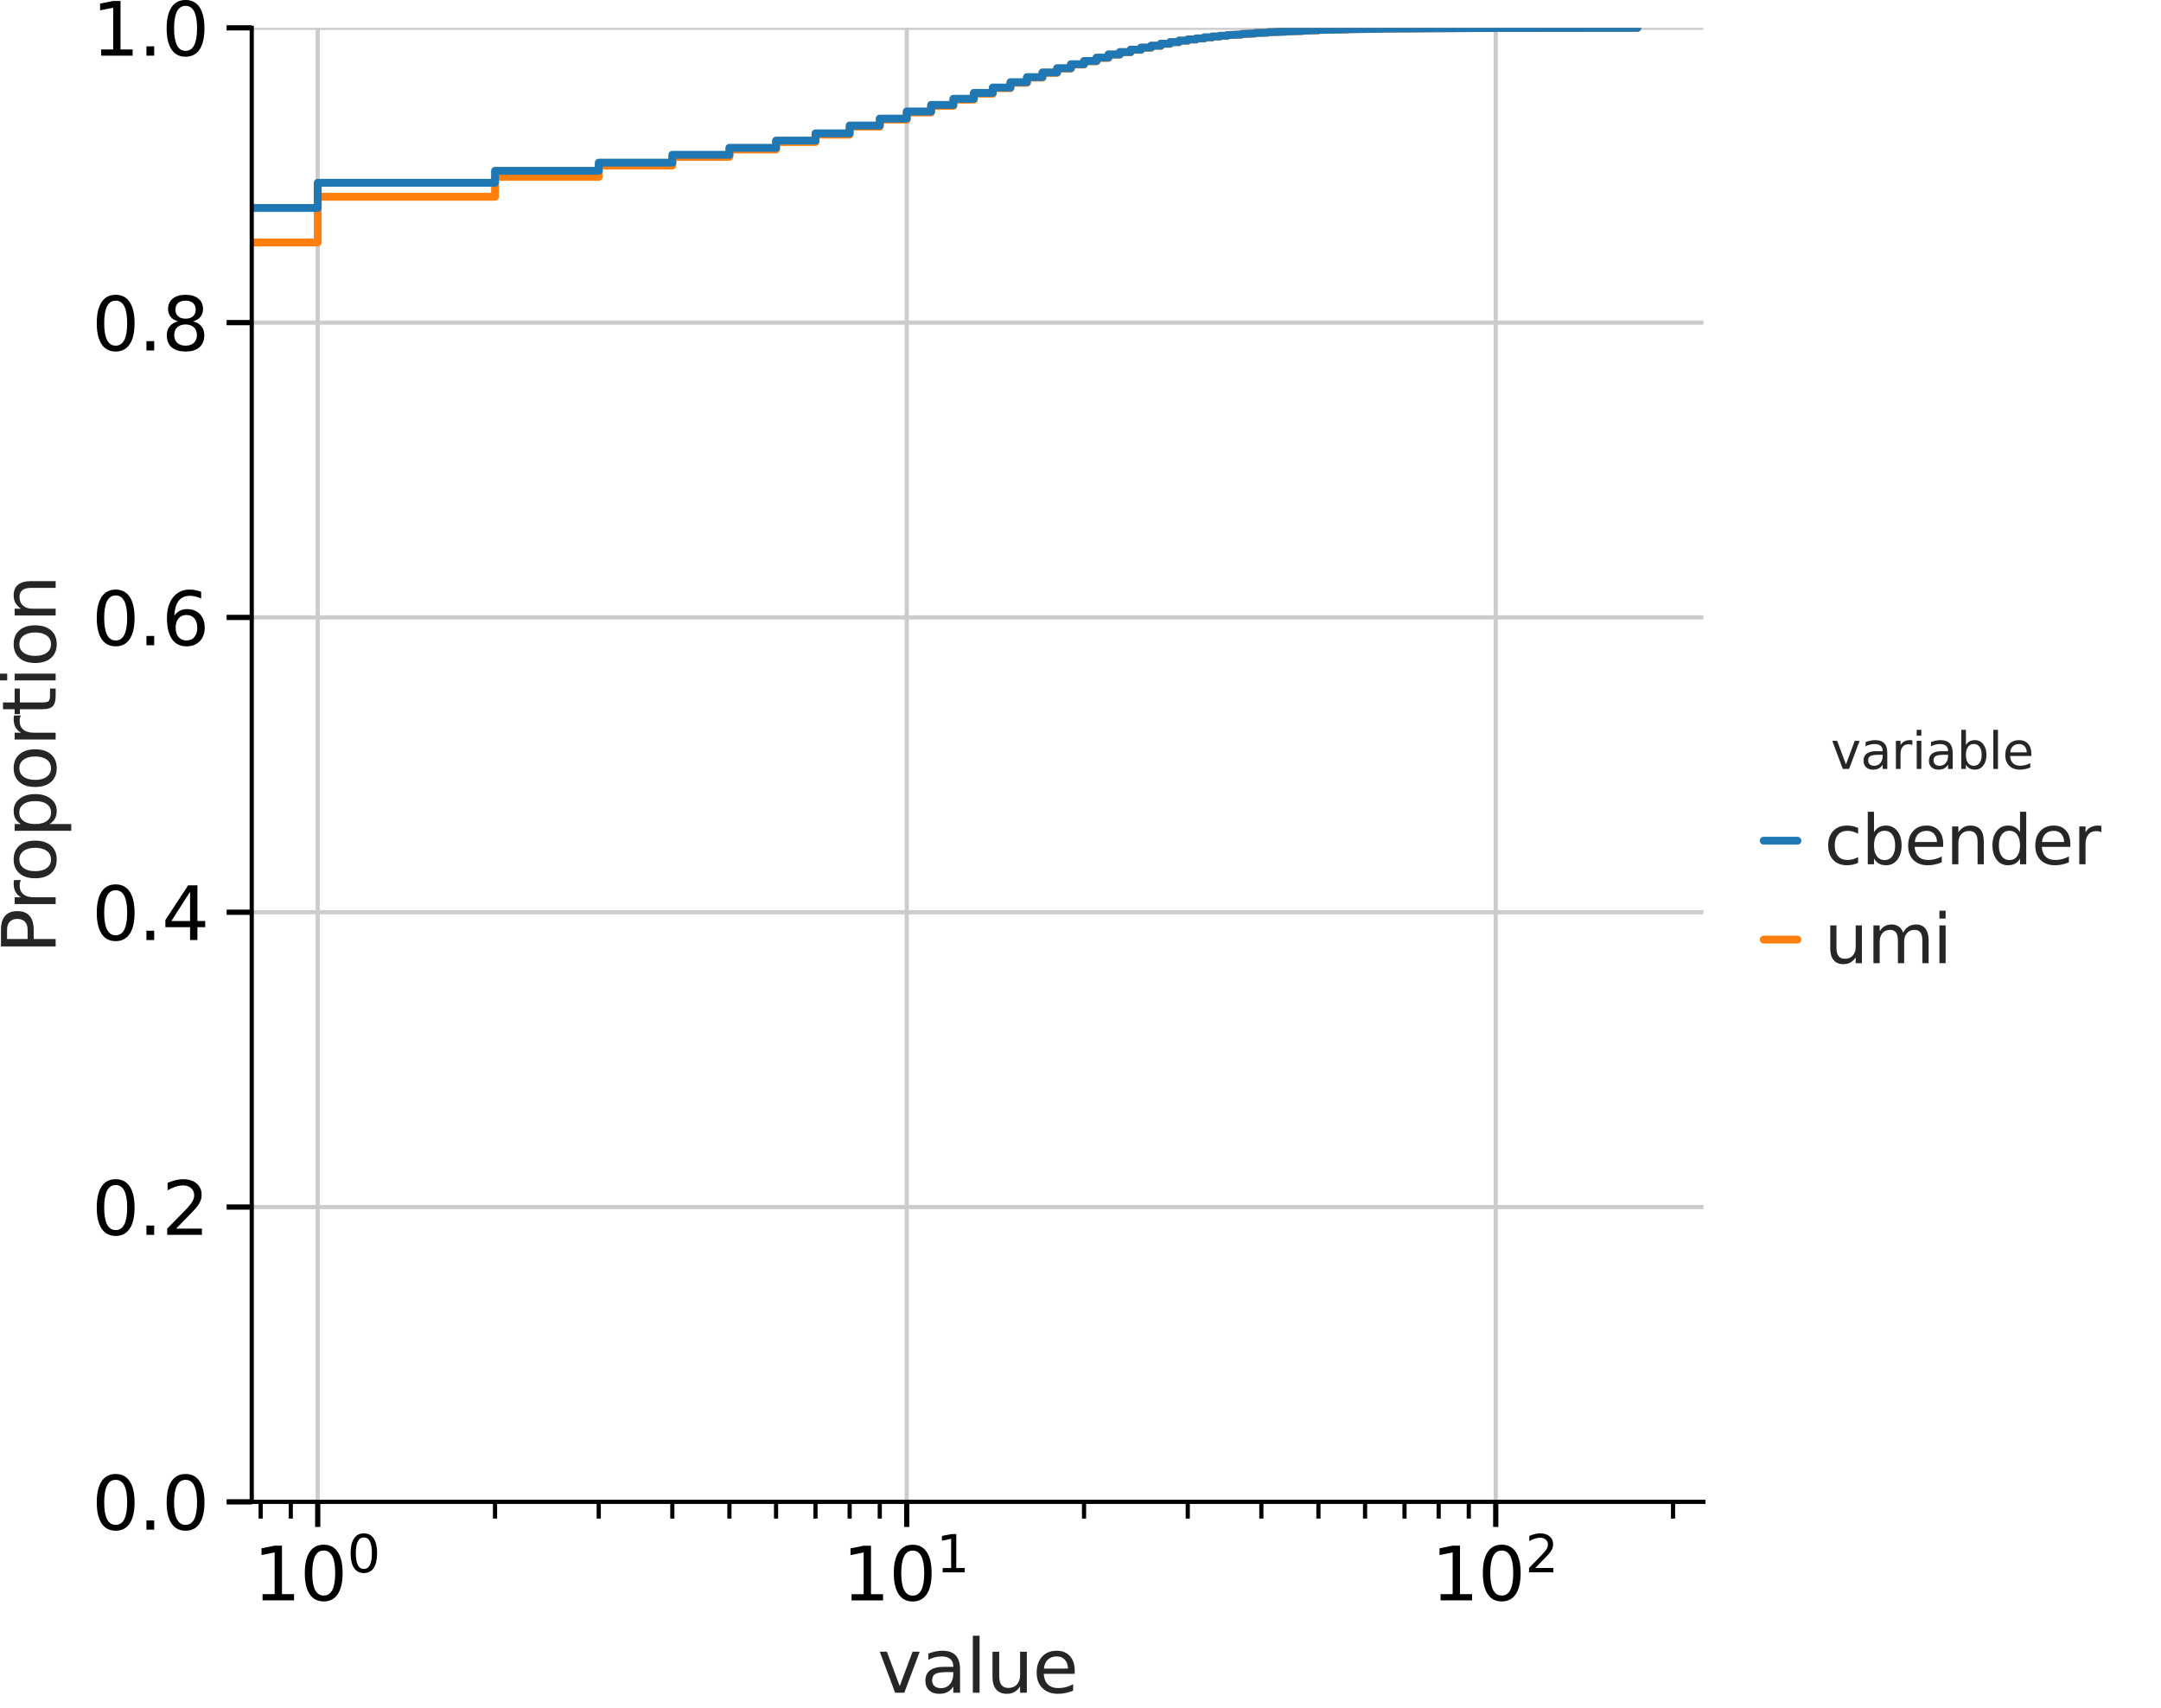 <?xml version="1.0" encoding="utf-8" standalone="no"?>
<!DOCTYPE svg PUBLIC "-//W3C//DTD SVG 1.1//EN"
  "http://www.w3.org/Graphics/SVG/1.1/DTD/svg11.dtd">
<svg height="326.448pt" version="1.1" viewBox="0 0 413.025 326.448" width="413.025pt" xmlns="http://www.w3.org/2000/svg" xmlns:xlink="http://www.w3.org/1999/xlink">
 <defs>
  <style type="text/css">*{stroke-linecap:butt;stroke-linejoin:round;}</style>
 </defs>
 <g id="figure_1">
  <g id="patch_1">
   <path d="M 0 326.448 
L 413.025 326.448 
L 413.025 0 
L 0 0 
z
" style="fill:none;"/>
  </g>
  <g id="axes_1">
   <g id="patch_2">
    <path d="M 48.114 287.049 
L 325.567 287.049 
L 325.567 5.319 
L 48.114 5.319 
z
" style="fill:none;"/>
   </g>
   <g id="matplotlib.axis_1">
    <g id="xtick_1">
     <g id="line2d_1">
      <path clip-path="url(#pc43ae33d07)" d="M 60.725 287.049 
L 60.725 5.319 
" style="fill:none;stroke:#cccccc;stroke-linecap:round;stroke-width:0.8;"/>
     </g>
     <g id="line2d_2">
      <defs>
       <path d="M 0 0 
L 0 4.8 
" id="mc03ee89eaf" style="stroke:#000000;"/>
      </defs>
      <g>
       <use style="stroke:#000000;" x="60.725" xlink:href="#mc03ee89eaf" y="287.049"/>
      </g>
     </g>
     <g id="text_1">
      <!-- $\mathdefault{10^{0}}$ -->
      <g transform="translate(48.405 305.987)scale(0.14 -0.14)">
       <defs>
        <path d="M 794 531 
L 1825 531 
L 1825 4091 
L 703 3866 
L 703 4441 
L 1819 4666 
L 2450 4666 
L 2450 531 
L 3481 531 
L 3481 0 
L 794 0 
L 794 531 
z
" id="DejaVuSans-31" transform="scale(0.016)"/>
        <path d="M 2034 4250 
Q 1547 4250 1301 3770 
Q 1056 3291 1056 2328 
Q 1056 1369 1301 889 
Q 1547 409 2034 409 
Q 2525 409 2770 889 
Q 3016 1369 3016 2328 
Q 3016 3291 2770 3770 
Q 2525 4250 2034 4250 
z
M 2034 4750 
Q 2819 4750 3233 4129 
Q 3647 3509 3647 2328 
Q 3647 1150 3233 529 
Q 2819 -91 2034 -91 
Q 1250 -91 836 529 
Q 422 1150 422 2328 
Q 422 3509 836 4129 
Q 1250 4750 2034 4750 
z
" id="DejaVuSans-30" transform="scale(0.016)"/>
       </defs>
       <use transform="translate(0 0.766)" xlink:href="#DejaVuSans-31"/>
       <use transform="translate(63.623 0.766)" xlink:href="#DejaVuSans-30"/>
       <use transform="translate(128.203 39.047)scale(0.7)" xlink:href="#DejaVuSans-30"/>
      </g>
     </g>
    </g>
    <g id="xtick_2">
     <g id="line2d_3">
      <path clip-path="url(#pc43ae33d07)" d="M 173.3 287.049 
L 173.3 5.319 
" style="fill:none;stroke:#cccccc;stroke-linecap:round;stroke-width:0.8;"/>
     </g>
     <g id="line2d_4">
      <g>
       <use style="stroke:#000000;" x="173.3" xlink:href="#mc03ee89eaf" y="287.049"/>
      </g>
     </g>
     <g id="text_2">
      <!-- $\mathdefault{10^{1}}$ -->
      <g transform="translate(160.98 305.987)scale(0.14 -0.14)">
       <use transform="translate(0 0.684)" xlink:href="#DejaVuSans-31"/>
       <use transform="translate(63.623 0.684)" xlink:href="#DejaVuSans-30"/>
       <use transform="translate(128.203 38.966)scale(0.7)" xlink:href="#DejaVuSans-31"/>
      </g>
     </g>
    </g>
    <g id="xtick_3">
     <g id="line2d_5">
      <path clip-path="url(#pc43ae33d07)" d="M 285.876 287.049 
L 285.876 5.319 
" style="fill:none;stroke:#cccccc;stroke-linecap:round;stroke-width:0.8;"/>
     </g>
     <g id="line2d_6">
      <g>
       <use style="stroke:#000000;" x="285.876" xlink:href="#mc03ee89eaf" y="287.049"/>
      </g>
     </g>
     <g id="text_3">
      <!-- $\mathdefault{10^{2}}$ -->
      <g transform="translate(273.556 305.987)scale(0.14 -0.14)">
       <defs>
        <path d="M 1228 531 
L 3431 531 
L 3431 0 
L 469 0 
L 469 531 
Q 828 903 1448 1529 
Q 2069 2156 2228 2338 
Q 2531 2678 2651 2914 
Q 2772 3150 2772 3378 
Q 2772 3750 2511 3984 
Q 2250 4219 1831 4219 
Q 1534 4219 1204 4116 
Q 875 4013 500 3803 
L 500 4441 
Q 881 4594 1212 4672 
Q 1544 4750 1819 4750 
Q 2544 4750 2975 4387 
Q 3406 4025 3406 3419 
Q 3406 3131 3298 2873 
Q 3191 2616 2906 2266 
Q 2828 2175 2409 1742 
Q 1991 1309 1228 531 
z
" id="DejaVuSans-32" transform="scale(0.016)"/>
       </defs>
       <use transform="translate(0 0.766)" xlink:href="#DejaVuSans-31"/>
       <use transform="translate(63.623 0.766)" xlink:href="#DejaVuSans-30"/>
       <use transform="translate(128.203 39.047)scale(0.7)" xlink:href="#DejaVuSans-32"/>
      </g>
     </g>
    </g>
    <g id="xtick_4">
     <g id="line2d_7">
      <defs>
       <path d="M 0 0 
L 0 3.2 
" id="m38c4091785" style="stroke:#000000;stroke-width:0.8;"/>
      </defs>
      <g>
       <use style="stroke:#000000;stroke-width:0.8;" x="49.816" xlink:href="#m38c4091785" y="287.049"/>
      </g>
     </g>
    </g>
    <g id="xtick_5">
     <g id="line2d_8">
      <g>
       <use style="stroke:#000000;stroke-width:0.8;" x="55.574" xlink:href="#m38c4091785" y="287.049"/>
      </g>
     </g>
    </g>
    <g id="xtick_6">
     <g id="line2d_9">
      <g>
       <use style="stroke:#000000;stroke-width:0.8;" x="94.614" xlink:href="#m38c4091785" y="287.049"/>
      </g>
     </g>
    </g>
    <g id="xtick_7">
     <g id="line2d_10">
      <g>
       <use style="stroke:#000000;stroke-width:0.8;" x="114.437" xlink:href="#m38c4091785" y="287.049"/>
      </g>
     </g>
    </g>
    <g id="xtick_8">
     <g id="line2d_11">
      <g>
       <use style="stroke:#000000;stroke-width:0.8;" x="128.502" xlink:href="#m38c4091785" y="287.049"/>
      </g>
     </g>
    </g>
    <g id="xtick_9">
     <g id="line2d_12">
      <g>
       <use style="stroke:#000000;stroke-width:0.8;" x="139.412" xlink:href="#m38c4091785" y="287.049"/>
      </g>
     </g>
    </g>
    <g id="xtick_10">
     <g id="line2d_13">
      <g>
       <use style="stroke:#000000;stroke-width:0.8;" x="148.326" xlink:href="#m38c4091785" y="287.049"/>
      </g>
     </g>
    </g>
    <g id="xtick_11">
     <g id="line2d_14">
      <g>
       <use style="stroke:#000000;stroke-width:0.8;" x="155.862" xlink:href="#m38c4091785" y="287.049"/>
      </g>
     </g>
    </g>
    <g id="xtick_12">
     <g id="line2d_15">
      <g>
       <use style="stroke:#000000;stroke-width:0.8;" x="162.391" xlink:href="#m38c4091785" y="287.049"/>
      </g>
     </g>
    </g>
    <g id="xtick_13">
     <g id="line2d_16">
      <g>
       <use style="stroke:#000000;stroke-width:0.8;" x="168.149" xlink:href="#m38c4091785" y="287.049"/>
      </g>
     </g>
    </g>
    <g id="xtick_14">
     <g id="line2d_17">
      <g>
       <use style="stroke:#000000;stroke-width:0.8;" x="207.189" xlink:href="#m38c4091785" y="287.049"/>
      </g>
     </g>
    </g>
    <g id="xtick_15">
     <g id="line2d_18">
      <g>
       <use style="stroke:#000000;stroke-width:0.8;" x="227.012" xlink:href="#m38c4091785" y="287.049"/>
      </g>
     </g>
    </g>
    <g id="xtick_16">
     <g id="line2d_19">
      <g>
       <use style="stroke:#000000;stroke-width:0.8;" x="241.077" xlink:href="#m38c4091785" y="287.049"/>
      </g>
     </g>
    </g>
    <g id="xtick_17">
     <g id="line2d_20">
      <g>
       <use style="stroke:#000000;stroke-width:0.8;" x="251.987" xlink:href="#m38c4091785" y="287.049"/>
      </g>
     </g>
    </g>
    <g id="xtick_18">
     <g id="line2d_21">
      <g>
       <use style="stroke:#000000;stroke-width:0.8;" x="260.901" xlink:href="#m38c4091785" y="287.049"/>
      </g>
     </g>
    </g>
    <g id="xtick_19">
     <g id="line2d_22">
      <g>
       <use style="stroke:#000000;stroke-width:0.8;" x="268.437" xlink:href="#m38c4091785" y="287.049"/>
      </g>
     </g>
    </g>
    <g id="xtick_20">
     <g id="line2d_23">
      <g>
       <use style="stroke:#000000;stroke-width:0.8;" x="274.966" xlink:href="#m38c4091785" y="287.049"/>
      </g>
     </g>
    </g>
    <g id="xtick_21">
     <g id="line2d_24">
      <g>
       <use style="stroke:#000000;stroke-width:0.8;" x="280.724" xlink:href="#m38c4091785" y="287.049"/>
      </g>
     </g>
    </g>
    <g id="xtick_22">
     <g id="line2d_25">
      <g>
       <use style="stroke:#000000;stroke-width:0.8;" x="319.764" xlink:href="#m38c4091785" y="287.049"/>
      </g>
     </g>
    </g>
    <g id="text_4">
     <!-- value -->
     <g style="fill:#262626;" transform="translate(167.719 323.536)scale(0.14 -0.14)">
      <defs>
       <path d="M 191 3500 
L 800 3500 
L 1894 563 
L 2988 3500 
L 3597 3500 
L 2284 0 
L 1503 0 
L 191 3500 
z
" id="DejaVuSans-76" transform="scale(0.016)"/>
       <path d="M 2194 1759 
Q 1497 1759 1228 1600 
Q 959 1441 959 1056 
Q 959 750 1161 570 
Q 1363 391 1709 391 
Q 2188 391 2477 730 
Q 2766 1069 2766 1631 
L 2766 1759 
L 2194 1759 
z
M 3341 1997 
L 3341 0 
L 2766 0 
L 2766 531 
Q 2569 213 2275 61 
Q 1981 -91 1556 -91 
Q 1019 -91 701 211 
Q 384 513 384 1019 
Q 384 1609 779 1909 
Q 1175 2209 1959 2209 
L 2766 2209 
L 2766 2266 
Q 2766 2663 2505 2880 
Q 2244 3097 1772 3097 
Q 1472 3097 1187 3025 
Q 903 2953 641 2809 
L 641 3341 
Q 956 3463 1253 3523 
Q 1550 3584 1831 3584 
Q 2591 3584 2966 3190 
Q 3341 2797 3341 1997 
z
" id="DejaVuSans-61" transform="scale(0.016)"/>
       <path d="M 603 4863 
L 1178 4863 
L 1178 0 
L 603 0 
L 603 4863 
z
" id="DejaVuSans-6c" transform="scale(0.016)"/>
       <path d="M 544 1381 
L 544 3500 
L 1119 3500 
L 1119 1403 
Q 1119 906 1312 657 
Q 1506 409 1894 409 
Q 2359 409 2629 706 
Q 2900 1003 2900 1516 
L 2900 3500 
L 3475 3500 
L 3475 0 
L 2900 0 
L 2900 538 
Q 2691 219 2414 64 
Q 2138 -91 1772 -91 
Q 1169 -91 856 284 
Q 544 659 544 1381 
z
M 1991 3584 
L 1991 3584 
z
" id="DejaVuSans-75" transform="scale(0.016)"/>
       <path d="M 3597 1894 
L 3597 1613 
L 953 1613 
Q 991 1019 1311 708 
Q 1631 397 2203 397 
Q 2534 397 2845 478 
Q 3156 559 3463 722 
L 3463 178 
Q 3153 47 2828 -22 
Q 2503 -91 2169 -91 
Q 1331 -91 842 396 
Q 353 884 353 1716 
Q 353 2575 817 3079 
Q 1281 3584 2069 3584 
Q 2775 3584 3186 3129 
Q 3597 2675 3597 1894 
z
M 3022 2063 
Q 3016 2534 2758 2815 
Q 2500 3097 2075 3097 
Q 1594 3097 1305 2825 
Q 1016 2553 972 2059 
L 3022 2063 
z
" id="DejaVuSans-65" transform="scale(0.016)"/>
      </defs>
      <use xlink:href="#DejaVuSans-76"/>
      <use x="59.18" xlink:href="#DejaVuSans-61"/>
      <use x="120.459" xlink:href="#DejaVuSans-6c"/>
      <use x="148.242" xlink:href="#DejaVuSans-75"/>
      <use x="211.621" xlink:href="#DejaVuSans-65"/>
     </g>
    </g>
   </g>
   <g id="matplotlib.axis_2">
    <g id="ytick_1">
     <g id="line2d_26">
      <path clip-path="url(#pc43ae33d07)" d="M 48.114 287.049 
L 325.567 287.049 
" style="fill:none;stroke:#cccccc;stroke-linecap:round;stroke-width:0.8;"/>
     </g>
     <g id="line2d_27">
      <defs>
       <path d="M 0 0 
L -4.8 0 
" id="mcc634d9565" style="stroke:#000000;"/>
      </defs>
      <g>
       <use style="stroke:#000000;" x="48.114" xlink:href="#mcc634d9565" y="287.049"/>
      </g>
     </g>
     <g id="text_5">
      <!-- 0.0 -->
      <g transform="translate(17.549 292.368)scale(0.14 -0.14)">
       <defs>
        <path d="M 684 794 
L 1344 794 
L 1344 0 
L 684 0 
L 684 794 
z
" id="DejaVuSans-2e" transform="scale(0.016)"/>
       </defs>
       <use xlink:href="#DejaVuSans-30"/>
       <use x="63.623" xlink:href="#DejaVuSans-2e"/>
       <use x="95.41" xlink:href="#DejaVuSans-30"/>
      </g>
     </g>
    </g>
    <g id="ytick_2">
     <g id="line2d_28">
      <path clip-path="url(#pc43ae33d07)" d="M 48.114 230.703 
L 325.567 230.703 
" style="fill:none;stroke:#cccccc;stroke-linecap:round;stroke-width:0.8;"/>
     </g>
     <g id="line2d_29">
      <g>
       <use style="stroke:#000000;" x="48.114" xlink:href="#mcc634d9565" y="230.703"/>
      </g>
     </g>
     <g id="text_6">
      <!-- 0.2 -->
      <g transform="translate(17.549 236.022)scale(0.14 -0.14)">
       <use xlink:href="#DejaVuSans-30"/>
       <use x="63.623" xlink:href="#DejaVuSans-2e"/>
       <use x="95.41" xlink:href="#DejaVuSans-32"/>
      </g>
     </g>
    </g>
    <g id="ytick_3">
     <g id="line2d_30">
      <path clip-path="url(#pc43ae33d07)" d="M 48.114 174.357 
L 325.567 174.357 
" style="fill:none;stroke:#cccccc;stroke-linecap:round;stroke-width:0.8;"/>
     </g>
     <g id="line2d_31">
      <g>
       <use style="stroke:#000000;" x="48.114" xlink:href="#mcc634d9565" y="174.357"/>
      </g>
     </g>
     <g id="text_7">
      <!-- 0.4 -->
      <g transform="translate(17.549 179.676)scale(0.14 -0.14)">
       <defs>
        <path d="M 2419 4116 
L 825 1625 
L 2419 1625 
L 2419 4116 
z
M 2253 4666 
L 3047 4666 
L 3047 1625 
L 3713 1625 
L 3713 1100 
L 3047 1100 
L 3047 0 
L 2419 0 
L 2419 1100 
L 313 1100 
L 313 1709 
L 2253 4666 
z
" id="DejaVuSans-34" transform="scale(0.016)"/>
       </defs>
       <use xlink:href="#DejaVuSans-30"/>
       <use x="63.623" xlink:href="#DejaVuSans-2e"/>
       <use x="95.41" xlink:href="#DejaVuSans-34"/>
      </g>
     </g>
    </g>
    <g id="ytick_4">
     <g id="line2d_32">
      <path clip-path="url(#pc43ae33d07)" d="M 48.114 118.011 
L 325.567 118.011 
" style="fill:none;stroke:#cccccc;stroke-linecap:round;stroke-width:0.8;"/>
     </g>
     <g id="line2d_33">
      <g>
       <use style="stroke:#000000;" x="48.114" xlink:href="#mcc634d9565" y="118.011"/>
      </g>
     </g>
     <g id="text_8">
      <!-- 0.6 -->
      <g transform="translate(17.549 123.33)scale(0.14 -0.14)">
       <defs>
        <path d="M 2113 2584 
Q 1688 2584 1439 2293 
Q 1191 2003 1191 1497 
Q 1191 994 1439 701 
Q 1688 409 2113 409 
Q 2538 409 2786 701 
Q 3034 994 3034 1497 
Q 3034 2003 2786 2293 
Q 2538 2584 2113 2584 
z
M 3366 4563 
L 3366 3988 
Q 3128 4100 2886 4159 
Q 2644 4219 2406 4219 
Q 1781 4219 1451 3797 
Q 1122 3375 1075 2522 
Q 1259 2794 1537 2939 
Q 1816 3084 2150 3084 
Q 2853 3084 3261 2657 
Q 3669 2231 3669 1497 
Q 3669 778 3244 343 
Q 2819 -91 2113 -91 
Q 1303 -91 875 529 
Q 447 1150 447 2328 
Q 447 3434 972 4092 
Q 1497 4750 2381 4750 
Q 2619 4750 2861 4703 
Q 3103 4656 3366 4563 
z
" id="DejaVuSans-36" transform="scale(0.016)"/>
       </defs>
       <use xlink:href="#DejaVuSans-30"/>
       <use x="63.623" xlink:href="#DejaVuSans-2e"/>
       <use x="95.41" xlink:href="#DejaVuSans-36"/>
      </g>
     </g>
    </g>
    <g id="ytick_5">
     <g id="line2d_34">
      <path clip-path="url(#pc43ae33d07)" d="M 48.114 61.665 
L 325.567 61.665 
" style="fill:none;stroke:#cccccc;stroke-linecap:round;stroke-width:0.8;"/>
     </g>
     <g id="line2d_35">
      <g>
       <use style="stroke:#000000;" x="48.114" xlink:href="#mcc634d9565" y="61.665"/>
      </g>
     </g>
     <g id="text_9">
      <!-- 0.8 -->
      <g transform="translate(17.549 66.984)scale(0.14 -0.14)">
       <defs>
        <path d="M 2034 2216 
Q 1584 2216 1326 1975 
Q 1069 1734 1069 1313 
Q 1069 891 1326 650 
Q 1584 409 2034 409 
Q 2484 409 2743 651 
Q 3003 894 3003 1313 
Q 3003 1734 2745 1975 
Q 2488 2216 2034 2216 
z
M 1403 2484 
Q 997 2584 770 2862 
Q 544 3141 544 3541 
Q 544 4100 942 4425 
Q 1341 4750 2034 4750 
Q 2731 4750 3128 4425 
Q 3525 4100 3525 3541 
Q 3525 3141 3298 2862 
Q 3072 2584 2669 2484 
Q 3125 2378 3379 2068 
Q 3634 1759 3634 1313 
Q 3634 634 3220 271 
Q 2806 -91 2034 -91 
Q 1263 -91 848 271 
Q 434 634 434 1313 
Q 434 1759 690 2068 
Q 947 2378 1403 2484 
z
M 1172 3481 
Q 1172 3119 1398 2916 
Q 1625 2713 2034 2713 
Q 2441 2713 2670 2916 
Q 2900 3119 2900 3481 
Q 2900 3844 2670 4047 
Q 2441 4250 2034 4250 
Q 1625 4250 1398 4047 
Q 1172 3844 1172 3481 
z
" id="DejaVuSans-38" transform="scale(0.016)"/>
       </defs>
       <use xlink:href="#DejaVuSans-30"/>
       <use x="63.623" xlink:href="#DejaVuSans-2e"/>
       <use x="95.41" xlink:href="#DejaVuSans-38"/>
      </g>
     </g>
    </g>
    <g id="ytick_6">
     <g id="line2d_36">
      <path clip-path="url(#pc43ae33d07)" d="M 48.114 5.319 
L 325.567 5.319 
" style="fill:none;stroke:#cccccc;stroke-linecap:round;stroke-width:0.8;"/>
     </g>
     <g id="line2d_37">
      <g>
       <use style="stroke:#000000;" x="48.114" xlink:href="#mcc634d9565" y="5.319"/>
      </g>
     </g>
     <g id="text_10">
      <!-- 1.0 -->
      <g transform="translate(17.549 10.638)scale(0.14 -0.14)">
       <use xlink:href="#DejaVuSans-31"/>
       <use x="63.623" xlink:href="#DejaVuSans-2e"/>
       <use x="95.41" xlink:href="#DejaVuSans-30"/>
      </g>
     </g>
    </g>
    <g id="text_11">
     <!-- Proportion -->
     <g style="fill:#262626;" transform="translate(10.638 182.298)rotate(-90)scale(0.14 -0.14)">
      <defs>
       <path d="M 1259 4147 
L 1259 2394 
L 2053 2394 
Q 2494 2394 2734 2622 
Q 2975 2850 2975 3272 
Q 2975 3691 2734 3919 
Q 2494 4147 2053 4147 
L 1259 4147 
z
M 628 4666 
L 2053 4666 
Q 2838 4666 3239 4311 
Q 3641 3956 3641 3272 
Q 3641 2581 3239 2228 
Q 2838 1875 2053 1875 
L 1259 1875 
L 1259 0 
L 628 0 
L 628 4666 
z
" id="DejaVuSans-50" transform="scale(0.016)"/>
       <path d="M 2631 2963 
Q 2534 3019 2420 3045 
Q 2306 3072 2169 3072 
Q 1681 3072 1420 2755 
Q 1159 2438 1159 1844 
L 1159 0 
L 581 0 
L 581 3500 
L 1159 3500 
L 1159 2956 
Q 1341 3275 1631 3429 
Q 1922 3584 2338 3584 
Q 2397 3584 2469 3576 
Q 2541 3569 2628 3553 
L 2631 2963 
z
" id="DejaVuSans-72" transform="scale(0.016)"/>
       <path d="M 1959 3097 
Q 1497 3097 1228 2736 
Q 959 2375 959 1747 
Q 959 1119 1226 758 
Q 1494 397 1959 397 
Q 2419 397 2687 759 
Q 2956 1122 2956 1747 
Q 2956 2369 2687 2733 
Q 2419 3097 1959 3097 
z
M 1959 3584 
Q 2709 3584 3137 3096 
Q 3566 2609 3566 1747 
Q 3566 888 3137 398 
Q 2709 -91 1959 -91 
Q 1206 -91 779 398 
Q 353 888 353 1747 
Q 353 2609 779 3096 
Q 1206 3584 1959 3584 
z
" id="DejaVuSans-6f" transform="scale(0.016)"/>
       <path d="M 1159 525 
L 1159 -1331 
L 581 -1331 
L 581 3500 
L 1159 3500 
L 1159 2969 
Q 1341 3281 1617 3432 
Q 1894 3584 2278 3584 
Q 2916 3584 3314 3078 
Q 3713 2572 3713 1747 
Q 3713 922 3314 415 
Q 2916 -91 2278 -91 
Q 1894 -91 1617 61 
Q 1341 213 1159 525 
z
M 3116 1747 
Q 3116 2381 2855 2742 
Q 2594 3103 2138 3103 
Q 1681 3103 1420 2742 
Q 1159 2381 1159 1747 
Q 1159 1113 1420 752 
Q 1681 391 2138 391 
Q 2594 391 2855 752 
Q 3116 1113 3116 1747 
z
" id="DejaVuSans-70" transform="scale(0.016)"/>
       <path d="M 1172 4494 
L 1172 3500 
L 2356 3500 
L 2356 3053 
L 1172 3053 
L 1172 1153 
Q 1172 725 1289 603 
Q 1406 481 1766 481 
L 2356 481 
L 2356 0 
L 1766 0 
Q 1100 0 847 248 
Q 594 497 594 1153 
L 594 3053 
L 172 3053 
L 172 3500 
L 594 3500 
L 594 4494 
L 1172 4494 
z
" id="DejaVuSans-74" transform="scale(0.016)"/>
       <path d="M 603 3500 
L 1178 3500 
L 1178 0 
L 603 0 
L 603 3500 
z
M 603 4863 
L 1178 4863 
L 1178 4134 
L 603 4134 
L 603 4863 
z
" id="DejaVuSans-69" transform="scale(0.016)"/>
       <path d="M 3513 2113 
L 3513 0 
L 2938 0 
L 2938 2094 
Q 2938 2591 2744 2837 
Q 2550 3084 2163 3084 
Q 1697 3084 1428 2787 
Q 1159 2491 1159 1978 
L 1159 0 
L 581 0 
L 581 3500 
L 1159 3500 
L 1159 2956 
Q 1366 3272 1645 3428 
Q 1925 3584 2291 3584 
Q 2894 3584 3203 3211 
Q 3513 2838 3513 2113 
z
" id="DejaVuSans-6e" transform="scale(0.016)"/>
      </defs>
      <use xlink:href="#DejaVuSans-50"/>
      <use x="58.553" xlink:href="#DejaVuSans-72"/>
      <use x="97.416" xlink:href="#DejaVuSans-6f"/>
      <use x="158.598" xlink:href="#DejaVuSans-70"/>
      <use x="222.074" xlink:href="#DejaVuSans-6f"/>
      <use x="283.256" xlink:href="#DejaVuSans-72"/>
      <use x="324.369" xlink:href="#DejaVuSans-74"/>
      <use x="363.578" xlink:href="#DejaVuSans-69"/>
      <use x="391.361" xlink:href="#DejaVuSans-6f"/>
      <use x="452.543" xlink:href="#DejaVuSans-6e"/>
     </g>
    </g>
   </g>
   <g id="line2d_38">
    <path clip-path="url(#pc43ae33d07)" d="M -1 46.341 
L 60.725 46.341 
L 60.725 46.231 
L 60.725 37.608 
L 94.614 37.608 
L 94.614 37.498 
L 94.614 33.805 
L 114.437 33.805 
L 114.437 33.695 
L 114.437 31.643 
L 128.502 31.643 
L 128.502 31.533 
L 128.502 29.987 
L 139.412 29.987 
L 139.412 29.877 
L 139.412 28.566 
L 148.326 28.566 
L 148.326 28.456 
L 148.326 27.153 
L 155.862 27.153 
L 155.862 27.043 
L 155.862 25.735 
L 162.391 25.735 
L 162.391 25.625 
L 162.391 24.198 
L 168.149 24.198 
L 168.149 24.088 
L 168.149 22.854 
L 173.3 22.854 
L 173.3 22.744 
L 173.3 21.498 
L 177.96 21.498 
L 177.96 21.388 
L 177.96 20.246 
L 182.214 20.246 
L 182.214 20.136 
L 182.214 19.048 
L 186.128 19.048 
L 186.128 18.938 
L 186.128 17.906 
L 189.751 17.906 
L 189.751 17.796 
L 189.751 16.856 
L 193.124 16.856 
L 193.124 16.746 
L 193.124 15.827 
L 196.279 15.827 
L 196.279 15.717 
L 196.279 14.837 
L 199.243 14.837 
L 199.243 14.727 
L 199.243 13.936 
L 202.038 13.936 
L 202.038 13.826 
L 202.038 13.115 
L 204.681 13.115 
L 204.681 13.005 
L 204.681 12.336 
L 207.189 12.336 
L 207.189 12.226 
L 207.189 11.721 
L 209.574 11.721 
L 209.574 11.611 
L 209.574 11.067 
L 211.849 11.067 
L 211.849 10.957 
L 211.849 10.454 
L 214.022 10.454 
L 214.022 10.344 
L 214.022 9.981 
L 216.103 9.981 
L 216.103 9.871 
L 216.103 9.526 
L 218.099 9.526 
L 218.099 9.416 
L 218.099 9.119 
L 220.016 9.119 
L 220.016 9.009 
L 220.016 8.756 
L 221.861 8.756 
L 221.861 8.646 
L 221.861 8.379 
L 223.639 8.379 
L 223.639 8.269 
L 223.639 8.069 
L 225.355 8.069 
L 225.355 7.959 
L 225.355 7.784 
L 227.012 7.784 
L 227.012 7.674 
L 227.012 7.555 
L 228.616 7.555 
L 228.616 7.445 
L 228.616 7.353 
L 230.168 7.353 
L 230.168 7.243 
L 230.168 7.151 
L 231.672 7.151 
L 231.672 7.041 
L 231.672 6.993 
L 233.132 6.993 
L 233.132 6.883 
L 233.132 6.85 
L 234.549 6.85 
L 234.549 6.74 
L 234.549 6.722 
L 237.266 6.615 
L 237.266 6.612 
L 237.266 6.514 
L 239.84 6.404 
L 239.84 6.312 
L 242.285 6.247 
L 242.285 6.202 
L 242.285 6.166 
L 245.737 6.056 
L 245.737 6.006 
L 248.962 5.923 
L 248.962 5.896 
L 248.962 5.881 
L 251.987 5.777 
L 251.987 5.771 
L 251.987 5.723 
L 257.528 5.616 
L 257.528 5.613 
L 257.528 5.587 
L 264.056 5.497 
L 264.056 5.477 
L 264.056 5.474 
L 282.328 5.366 
L 282.328 5.364 
L 282.328 5.361 
L 312.955 5.322 
L 312.955 5.319 
" style="fill:none;stroke:#ff7f0e;stroke-linecap:round;stroke-width:1.5;"/>
   </g>
   <g id="line2d_39">
    <path clip-path="url(#pc43ae33d07)" d="M -1 39.749 
L 60.725 39.749 
L 60.725 39.639 
L 60.725 34.938 
L 94.614 34.938 
L 94.614 34.828 
L 94.614 32.651 
L 114.437 32.651 
L 114.437 32.541 
L 114.437 31.087 
L 128.502 31.087 
L 128.502 30.977 
L 128.502 29.583 
L 139.412 29.583 
L 139.412 29.473 
L 139.412 28.248 
L 148.326 28.248 
L 148.326 28.138 
L 148.326 26.877 
L 155.862 26.877 
L 155.862 26.767 
L 155.862 25.491 
L 162.391 25.491 
L 162.391 25.381 
L 162.391 23.987 
L 168.149 23.987 
L 168.149 23.877 
L 168.149 22.663 
L 173.3 22.663 
L 173.3 22.553 
L 173.3 21.307 
L 177.96 21.307 
L 177.96 21.197 
L 177.96 20.05 
L 182.214 20.05 
L 182.214 19.94 
L 182.214 18.884 
L 186.128 18.884 
L 186.128 18.774 
L 186.128 17.751 
L 189.751 17.751 
L 189.751 17.641 
L 189.751 16.728 
L 193.124 16.728 
L 193.124 16.618 
L 193.124 15.711 
L 196.279 15.711 
L 196.279 15.601 
L 196.279 14.733 
L 199.243 14.733 
L 199.243 14.623 
L 199.243 13.841 
L 202.038 13.841 
L 202.038 13.731 
L 202.038 13.026 
L 204.681 13.026 
L 204.681 12.916 
L 204.681 12.268 
L 207.189 12.268 
L 207.189 12.158 
L 207.189 11.658 
L 209.574 11.658 
L 209.574 11.548 
L 209.574 11.016 
L 211.849 11.016 
L 211.849 10.906 
L 211.849 10.401 
L 214.022 10.401 
L 214.022 10.291 
L 214.022 9.949 
L 216.103 9.949 
L 216.103 9.839 
L 216.103 9.479 
L 218.099 9.479 
L 218.099 9.369 
L 218.099 9.083 
L 220.016 9.083 
L 220.016 8.973 
L 220.016 8.727 
L 221.861 8.727 
L 221.861 8.617 
L 221.861 8.346 
L 223.639 8.346 
L 223.639 8.236 
L 223.639 8.04 
L 225.355 8.04 
L 225.355 7.93 
L 225.355 7.754 
L 227.012 7.754 
L 227.012 7.644 
L 227.012 7.537 
L 228.616 7.537 
L 228.616 7.427 
L 228.616 7.335 
L 230.168 7.335 
L 230.168 7.225 
L 230.168 7.136 
L 231.672 7.136 
L 231.672 7.026 
L 231.672 6.975 
L 233.132 6.975 
L 233.132 6.865 
L 233.132 6.832 
L 234.549 6.832 
L 234.549 6.722 
L 234.549 6.708 
L 237.266 6.6 
L 237.266 6.598 
L 237.266 6.496 
L 239.84 6.389 
L 239.84 6.386 
L 239.84 6.303 
L 242.285 6.241 
L 242.285 6.193 
L 242.285 6.16 
L 245.737 6.053 
L 245.737 6.05 
L 245.737 6.003 
L 248.962 5.917 
L 248.962 5.893 
L 248.962 5.878 
L 251.987 5.774 
L 251.987 5.768 
L 251.987 5.72 
L 257.528 5.616 
L 257.528 5.61 
L 257.528 5.587 
L 264.056 5.497 
L 264.056 5.477 
L 264.056 5.474 
L 282.328 5.364 
L 282.328 5.361 
L 312.955 5.322 
L 312.955 5.319 
" style="fill:none;stroke:#1f77b4;stroke-linecap:round;stroke-width:1.5;"/>
   </g>
   <g id="patch_3">
    <path d="M 48.114 287.049 
L 48.114 5.319 
" style="fill:none;stroke:#000000;stroke-linecap:square;stroke-linejoin:miter;stroke-width:0.8;"/>
   </g>
   <g id="patch_4">
    <path d="M 48.114 287.049 
L 325.567 287.049 
" style="fill:none;stroke:#000000;stroke-linecap:square;stroke-linejoin:miter;stroke-width:0.8;"/>
   </g>
  </g>
  <g id="legend_1">
   <g id="text_12">
    <!-- variable -->
    <g style="fill:#262626;" transform="translate(349.9 146.967)scale(0.096 -0.096)">
     <defs>
      <path d="M 3116 1747 
Q 3116 2381 2855 2742 
Q 2594 3103 2138 3103 
Q 1681 3103 1420 2742 
Q 1159 2381 1159 1747 
Q 1159 1113 1420 752 
Q 1681 391 2138 391 
Q 2594 391 2855 752 
Q 3116 1113 3116 1747 
z
M 1159 2969 
Q 1341 3281 1617 3432 
Q 1894 3584 2278 3584 
Q 2916 3584 3314 3078 
Q 3713 2572 3713 1747 
Q 3713 922 3314 415 
Q 2916 -91 2278 -91 
Q 1894 -91 1617 61 
Q 1341 213 1159 525 
L 1159 0 
L 581 0 
L 581 4863 
L 1159 4863 
L 1159 2969 
z
" id="DejaVuSans-62" transform="scale(0.016)"/>
     </defs>
     <use xlink:href="#DejaVuSans-76"/>
     <use x="59.18" xlink:href="#DejaVuSans-61"/>
     <use x="120.459" xlink:href="#DejaVuSans-72"/>
     <use x="161.572" xlink:href="#DejaVuSans-69"/>
     <use x="189.355" xlink:href="#DejaVuSans-61"/>
     <use x="250.635" xlink:href="#DejaVuSans-62"/>
     <use x="314.111" xlink:href="#DejaVuSans-6c"/>
     <use x="341.895" xlink:href="#DejaVuSans-65"/>
    </g>
   </g>
   <g id="line2d_40">
    <path d="M 337.097 160.683 
L 343.537 160.683 
" style="fill:none;stroke:#1f77b4;stroke-linecap:round;stroke-width:1.5;"/>
   </g>
   <g id="line2d_41"/>
   <g id="text_13">
    <!-- cbender -->
    <g style="fill:#262626;" transform="translate(348.689 165.191)scale(0.129 -0.129)">
     <defs>
      <path d="M 3122 3366 
L 3122 2828 
Q 2878 2963 2633 3030 
Q 2388 3097 2138 3097 
Q 1578 3097 1268 2742 
Q 959 2388 959 1747 
Q 959 1106 1268 751 
Q 1578 397 2138 397 
Q 2388 397 2633 464 
Q 2878 531 3122 666 
L 3122 134 
Q 2881 22 2623 -34 
Q 2366 -91 2075 -91 
Q 1284 -91 818 406 
Q 353 903 353 1747 
Q 353 2603 823 3093 
Q 1294 3584 2113 3584 
Q 2378 3584 2631 3529 
Q 2884 3475 3122 3366 
z
" id="DejaVuSans-63" transform="scale(0.016)"/>
      <path d="M 2906 2969 
L 2906 4863 
L 3481 4863 
L 3481 0 
L 2906 0 
L 2906 525 
Q 2725 213 2448 61 
Q 2172 -91 1784 -91 
Q 1150 -91 751 415 
Q 353 922 353 1747 
Q 353 2572 751 3078 
Q 1150 3584 1784 3584 
Q 2172 3584 2448 3432 
Q 2725 3281 2906 2969 
z
M 947 1747 
Q 947 1113 1208 752 
Q 1469 391 1925 391 
Q 2381 391 2643 752 
Q 2906 1113 2906 1747 
Q 2906 2381 2643 2742 
Q 2381 3103 1925 3103 
Q 1469 3103 1208 2742 
Q 947 2381 947 1747 
z
" id="DejaVuSans-64" transform="scale(0.016)"/>
     </defs>
     <use xlink:href="#DejaVuSans-63"/>
     <use x="54.98" xlink:href="#DejaVuSans-62"/>
     <use x="118.457" xlink:href="#DejaVuSans-65"/>
     <use x="179.98" xlink:href="#DejaVuSans-6e"/>
     <use x="243.359" xlink:href="#DejaVuSans-64"/>
     <use x="306.836" xlink:href="#DejaVuSans-65"/>
     <use x="368.359" xlink:href="#DejaVuSans-72"/>
    </g>
   </g>
   <g id="line2d_42">
    <path d="M 337.097 179.588 
L 343.537 179.588 
" style="fill:none;stroke:#ff7f0e;stroke-linecap:round;stroke-width:1.5;"/>
   </g>
   <g id="line2d_43"/>
   <g id="text_14">
    <!-- umi -->
    <g style="fill:#262626;" transform="translate(348.689 184.096)scale(0.129 -0.129)">
     <defs>
      <path d="M 3328 2828 
Q 3544 3216 3844 3400 
Q 4144 3584 4550 3584 
Q 5097 3584 5394 3201 
Q 5691 2819 5691 2113 
L 5691 0 
L 5113 0 
L 5113 2094 
Q 5113 2597 4934 2840 
Q 4756 3084 4391 3084 
Q 3944 3084 3684 2787 
Q 3425 2491 3425 1978 
L 3425 0 
L 2847 0 
L 2847 2094 
Q 2847 2600 2669 2842 
Q 2491 3084 2119 3084 
Q 1678 3084 1418 2786 
Q 1159 2488 1159 1978 
L 1159 0 
L 581 0 
L 581 3500 
L 1159 3500 
L 1159 2956 
Q 1356 3278 1631 3431 
Q 1906 3584 2284 3584 
Q 2666 3584 2933 3390 
Q 3200 3197 3328 2828 
z
" id="DejaVuSans-6d" transform="scale(0.016)"/>
     </defs>
     <use xlink:href="#DejaVuSans-75"/>
     <use x="63.379" xlink:href="#DejaVuSans-6d"/>
     <use x="160.791" xlink:href="#DejaVuSans-69"/>
    </g>
   </g>
  </g>
 </g>
 <defs>
  <clipPath id="pc43ae33d07">
   <rect height="281.73" width="277.453" x="48.114" y="5.319"/>
  </clipPath>
 </defs>
</svg>
